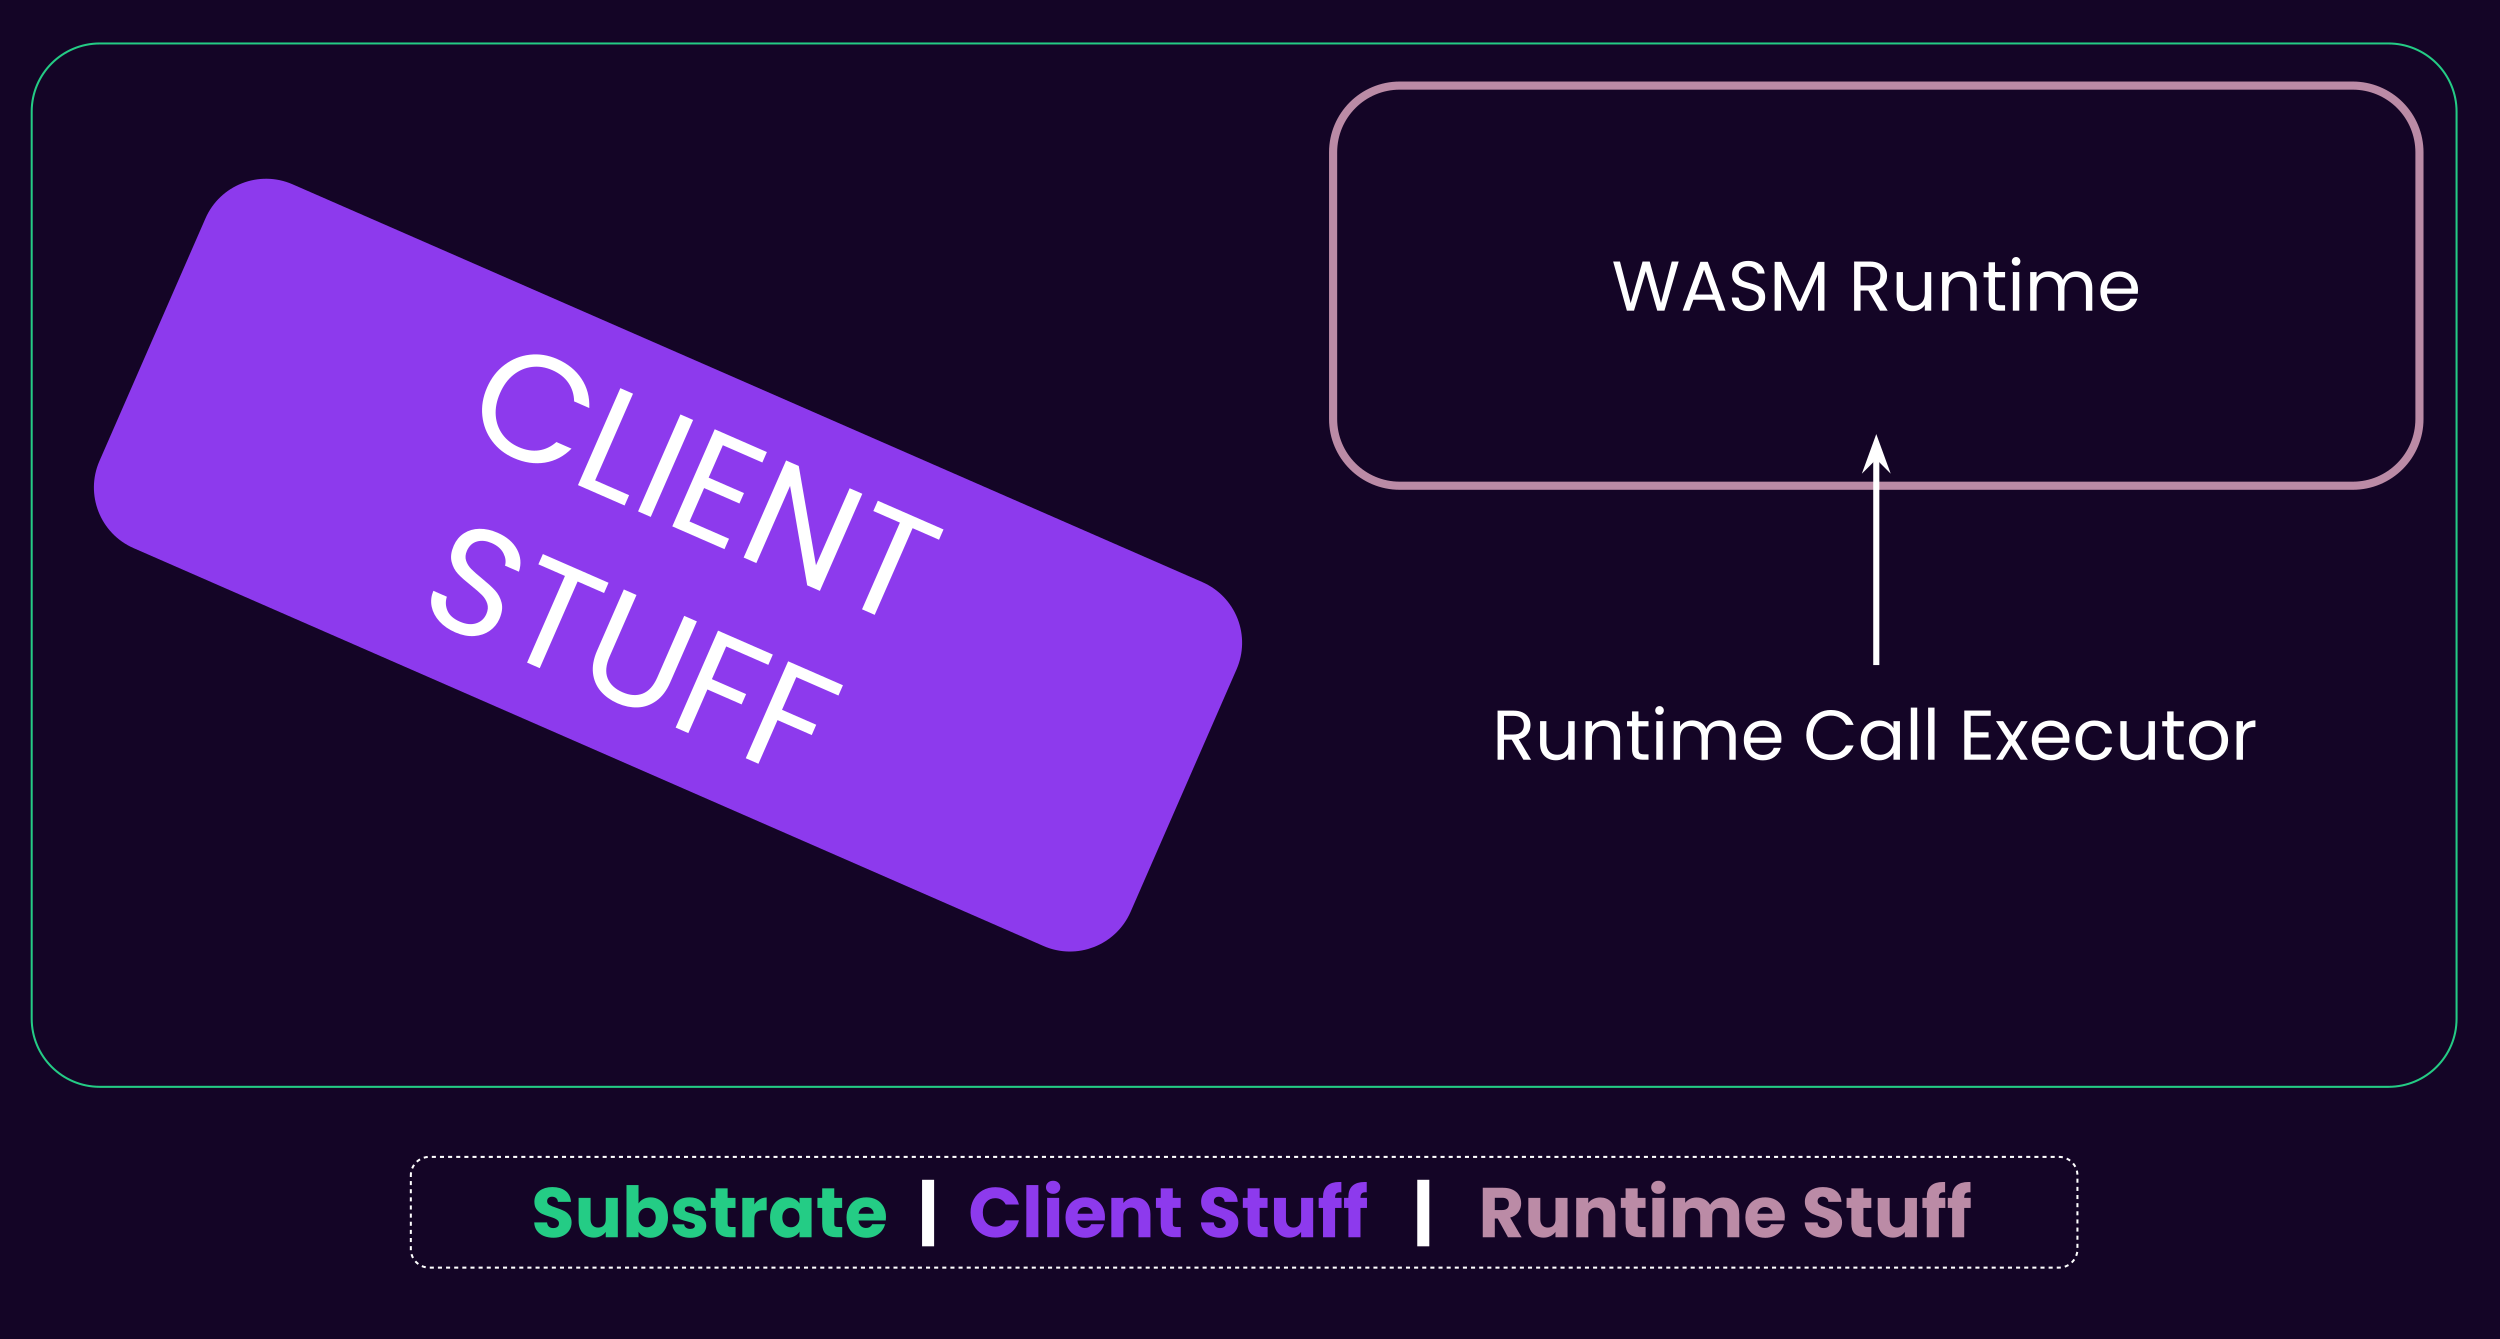 <svg version="1.1" viewBox="0.0 0.0 1229.289 658.491" fill="none" stroke="none" stroke-linecap="square" stroke-miterlimit="10" xmlns:xlink="http://www.w3.org/1999/xlink" xmlns="http://www.w3.org/2000/svg"><rect x="0.0" y="0.0" width="1229.289" height="658.491" fill="#333333" stroke="none"/><clipPath id="p.0"><path d="m0 0l1229.289 0l0 658.491l-1229.289 0l0 -658.491z" clip-rule="nonzero"/></clipPath><g clip-path="url(#p.0)"><path fill="#140526" d="m0 0l1229.289 0l0 658.491l-1229.289 0z" fill-rule="evenodd"/><path fill="#000000" fill-opacity="0.0" d="m15.585 54.861l0 0c0 -18.497 14.995 -33.491 33.491 -33.491l1125.364 0c8.882 0 17.401 3.529 23.682 9.809c6.281 6.281 9.809 14.799 9.809 23.682l0 446.057c0 18.497 -14.995 33.491 -33.491 33.491l-1125.364 0c-18.497 0 -33.491 -14.995 -33.491 -33.491z" fill-rule="evenodd"/><path stroke="#24cc85" stroke-width="1.0" stroke-linejoin="round" stroke-linecap="butt" d="m15.585 54.861l0 0c0 -18.497 14.995 -33.491 33.491 -33.491l1125.364 0c8.882 0 17.401 3.529 23.682 9.809c6.281 6.281 9.809 14.799 9.809 23.682l0 446.057c0 18.497 -14.995 33.491 -33.491 33.491l-1125.364 0c-18.497 0 -33.491 -14.995 -33.491 -33.491z" fill-rule="evenodd"/><path fill="#000000" fill-opacity="0.0" d="m655.509 74.883l0 0c0 -18.111 14.682 -32.793 32.793 -32.793l468.587 0c8.697 0 17.038 3.455 23.188 9.605c6.15 6.15 9.605 14.491 9.605 23.188l0 131.169c0 18.111 -14.682 32.793 -32.793 32.793l-468.587 0c-18.111 0 -32.793 -14.682 -32.793 -32.793z" fill-rule="evenodd"/><path stroke="#bb8ba6" stroke-width="4.0" stroke-linejoin="round" stroke-linecap="butt" d="m655.509 74.883l0 0c0 -18.111 14.682 -32.793 32.793 -32.793l468.587 0c8.697 0 17.038 3.455 23.188 9.605c6.15 6.15 9.605 14.491 9.605 23.188l0 131.169c0 18.111 -14.682 32.793 -32.793 32.793l-468.587 0c-18.111 0 -32.793 -14.682 -32.793 -32.793z" fill-rule="evenodd"/><path fill="#ffffff" d="m825.441 128.591l-7.0 24.156l-3.547 0l-5.609 -19.438l-5.812 19.438l-3.5 0.031l-6.766 -24.188l3.359 0l5.266 20.484l5.828 -20.484l3.531 0l5.547 20.406l5.297 -20.406l3.406 0zm17.746 18.781l-10.547 0l-1.938 5.375l-3.328 0l8.734 -24.016l3.641 0l8.703 24.016l-3.328 0l-1.938 -5.375zm-0.906 -2.562l-4.375 -12.203l-4.359 12.203l8.734 0zm17.64 8.188q-2.391 0 -4.281 -0.844q-1.891 -0.859 -2.969 -2.359q-1.062 -1.516 -1.109 -3.5l3.375 0q0.172 1.703 1.391 2.875q1.234 1.156 3.594 1.156q2.25 0 3.547 -1.125q1.297 -1.125 1.297 -2.906q0 -1.375 -0.766 -2.234q-0.75 -0.875 -1.891 -1.328q-1.141 -0.453 -3.094 -0.969q-2.391 -0.625 -3.828 -1.25q-1.438 -0.625 -2.469 -1.953q-1.016 -1.344 -1.016 -3.594q0 -1.969 1.0 -3.484q1.016 -1.531 2.828 -2.359q1.828 -0.844 4.188 -0.844q3.391 0 5.547 1.703q2.172 1.688 2.453 4.5l-3.469 0q-0.172 -1.391 -1.453 -2.438q-1.281 -1.062 -3.391 -1.062q-1.984 0 -3.234 1.031q-1.234 1.016 -1.234 2.859q0 1.312 0.734 2.141q0.75 0.828 1.844 1.266q1.094 0.438 3.062 0.984q2.391 0.656 3.844 1.297q1.453 0.641 2.5 1.984q1.047 1.328 1.047 3.625q0 1.766 -0.938 3.328q-0.938 1.547 -2.781 2.531q-1.828 0.969 -4.328 0.969zm37.187 -24.234l0 23.984l-3.156 0l0 -17.875l-7.969 17.875l-2.219 0l-8.0 -17.922l0 17.922l-3.156 0l0 -23.984l3.391 0l8.875 19.828l8.875 -19.828l3.359 0zm27.311 23.984l-5.75 -9.875l-3.812 0l0 9.875l-3.156 0l0 -24.156l7.797 0q2.734 0 4.625 0.938q1.891 0.938 2.828 2.531q0.938 1.594 0.938 3.641q0 2.484 -1.453 4.391q-1.438 1.906 -4.312 2.531l6.078 10.125l-3.781 0zm-9.562 -12.406l4.641 0q2.562 0 3.844 -1.266q1.281 -1.266 1.281 -3.375q0 -2.156 -1.266 -3.328q-1.266 -1.188 -3.859 -1.188l-4.641 0l0 9.156zm34.759 -6.578l0 18.984l-3.156 0l0 -2.812q-0.906 1.453 -2.516 2.281q-1.609 0.812 -3.547 0.812q-2.219 0 -3.984 -0.922q-1.766 -0.922 -2.797 -2.75q-1.016 -1.844 -1.016 -4.469l0 -11.125l3.109 0l0 10.703q0 2.812 1.422 4.328q1.422 1.5 3.891 1.5q2.531 0 3.984 -1.562q1.453 -1.562 1.453 -4.547l0 -10.422l3.156 0zm14.586 -0.359q3.469 0 5.609 2.109q2.156 2.094 2.156 6.047l0 11.188l-3.125 0l0 -10.75q0 -2.828 -1.422 -4.328q-1.422 -1.516 -3.875 -1.516q-2.5 0 -3.969 1.562q-1.469 1.547 -1.469 4.531l0 10.5l-3.156 0l0 -18.984l3.156 0l0 2.703q0.938 -1.469 2.547 -2.266q1.609 -0.797 3.547 -0.797zm16.774 2.953l0 11.188q0 1.391 0.578 1.969q0.594 0.562 2.062 0.562l2.312 0l0 2.672l-2.844 0q-2.625 0 -3.953 -1.203q-1.312 -1.219 -1.312 -4.0l0 -11.188l-2.453 0l0 -2.594l2.453 0l0 -4.797l3.156 0l0 4.797l4.953 0l0 2.594l-4.953 0zm10.396 -5.688q-0.906 0 -1.531 -0.625q-0.609 -0.625 -0.609 -1.516q0 -0.906 0.609 -1.531q0.625 -0.625 1.531 -0.625q0.859 0 1.469 0.625q0.609 0.625 0.609 1.531q0 0.891 -0.609 1.516q-0.609 0.625 -1.469 0.625zm1.531 3.094l0 18.984l-3.156 0l0 -18.984l3.156 0zm28.197 -0.359q2.219 0 3.953 0.922q1.734 0.922 2.734 2.766q1.016 1.828 1.016 4.469l0 11.188l-3.125 0l0 -10.75q0 -2.828 -1.406 -4.328q-1.391 -1.516 -3.781 -1.516q-2.469 0 -3.922 1.578q-1.453 1.562 -1.453 4.547l0 10.469l-3.125 0l0 -10.75q0 -2.828 -1.406 -4.328q-1.406 -1.516 -3.797 -1.516q-2.453 0 -3.906 1.578q-1.453 1.562 -1.453 4.547l0 10.469l-3.156 0l0 -18.984l3.156 0l0 2.734q0.938 -1.5 2.5 -2.297q1.578 -0.797 3.484 -0.797q2.391 0 4.219 1.078q1.844 1.078 2.75 3.156q0.797 -2.016 2.625 -3.125q1.844 -1.109 4.094 -1.109zm30.196 9.125q0 0.891 -0.109 1.906l-15.172 0q0.172 2.797 1.922 4.375q1.75 1.578 4.234 1.578q2.047 0 3.422 -0.953q1.375 -0.953 1.922 -2.547l3.391 0q-0.75 2.734 -3.047 4.453q-2.281 1.719 -5.688 1.719q-2.703 0 -4.828 -1.203q-2.125 -1.219 -3.344 -3.453q-1.219 -2.234 -1.219 -5.188q0 -2.938 1.172 -5.156q1.188 -2.219 3.312 -3.406q2.141 -1.203 4.906 -1.203q2.703 0 4.781 1.172q2.094 1.172 3.219 3.234q1.125 2.062 1.125 4.672zm-3.266 -0.656q0 -1.812 -0.797 -3.109q-0.797 -1.297 -2.172 -1.969q-1.359 -0.688 -3.016 -0.688q-2.391 0 -4.078 1.531q-1.688 1.531 -1.922 4.234l11.984 0z" fill-rule="nonzero"/><path fill="#000000" fill-opacity="0.0" d="m657.365 343.142l0 0c0 -5.013 4.064 -9.076 9.076 -9.076l510.824 0c2.407 0 4.716 0.956 6.418 2.658c1.702 1.702 2.658 4.011 2.658 6.418l0 36.304c0 5.013 -4.064 9.076 -9.076 9.076l-510.824 0c-5.013 0 -9.076 -4.064 -9.076 -9.076z" fill-rule="evenodd"/><path fill="#ffffff" d="m749.095 373.574l-5.75 -9.875l-3.812 0l0 9.875l-3.156 0l0 -24.156l7.797 0q2.734 0 4.625 0.938q1.891 0.938 2.828 2.531q0.938 1.594 0.938 3.641q0 2.484 -1.453 4.391q-1.438 1.906 -4.312 2.531l6.078 10.125l-3.781 0zm-9.562 -12.406l4.641 0q2.562 0 3.844 -1.266q1.281 -1.266 1.281 -3.375q0 -2.156 -1.266 -3.328q-1.266 -1.188 -3.859 -1.188l-4.641 0l0 9.156zm34.759 -6.578l0 18.984l-3.156 0l0 -2.812q-0.906 1.453 -2.516 2.281q-1.609 0.812 -3.547 0.812q-2.219 0 -3.984 -0.922q-1.766 -0.922 -2.797 -2.75q-1.016 -1.844 -1.016 -4.469l0 -11.125l3.109 0l0 10.703q0 2.812 1.422 4.328q1.422 1.5 3.891 1.5q2.531 0 3.984 -1.562q1.453 -1.562 1.453 -4.547l0 -10.422l3.156 0zm14.586 -0.359q3.469 0 5.609 2.109q2.156 2.094 2.156 6.047l0 11.188l-3.125 0l0 -10.75q0 -2.828 -1.422 -4.328q-1.422 -1.516 -3.875 -1.516q-2.5 0 -3.969 1.562q-1.469 1.547 -1.469 4.531l0 10.5l-3.156 0l0 -18.984l3.156 0l0 2.703q0.938 -1.469 2.547 -2.266q1.609 -0.797 3.547 -0.797zm16.774 2.953l0 11.188q0 1.391 0.578 1.969q0.594 0.562 2.062 0.562l2.312 0l0 2.672l-2.844 0q-2.625 0 -3.953 -1.203q-1.312 -1.219 -1.312 -4.0l0 -11.188l-2.453 0l0 -2.594l2.453 0l0 -4.797l3.156 0l0 4.797l4.953 0l0 2.594l-4.953 0zm10.396 -5.688q-0.906 0 -1.531 -0.625q-0.609 -0.625 -0.609 -1.516q0 -0.906 0.609 -1.531q0.625 -0.625 1.531 -0.625q0.859 0 1.469 0.625q0.609 0.625 0.609 1.531q0 0.891 -0.609 1.516q-0.609 0.625 -1.469 0.625zm1.531 3.094l0 18.984l-3.156 0l0 -18.984l3.156 0zm28.197 -0.359q2.219 0 3.953 0.922q1.734 0.922 2.734 2.766q1.016 1.828 1.016 4.469l0 11.188l-3.125 0l0 -10.75q0 -2.828 -1.406 -4.328q-1.391 -1.516 -3.781 -1.516q-2.469 0 -3.922 1.578q-1.453 1.562 -1.453 4.547l0 10.469l-3.125 0l0 -10.75q0 -2.828 -1.406 -4.328q-1.406 -1.516 -3.797 -1.516q-2.453 0 -3.906 1.578q-1.453 1.562 -1.453 4.547l0 10.469l-3.156 0l0 -18.984l3.156 0l0 2.734q0.938 -1.5 2.5 -2.297q1.578 -0.797 3.484 -0.797q2.391 0 4.219 1.078q1.844 1.078 2.75 3.156q0.797 -2.016 2.625 -3.125q1.844 -1.109 4.094 -1.109zm30.196 9.125q0 0.891 -0.109 1.906l-15.172 0q0.172 2.797 1.922 4.375q1.75 1.578 4.234 1.578q2.047 0 3.422 -0.953q1.375 -0.953 1.922 -2.547l3.391 0q-0.75 2.734 -3.047 4.453q-2.281 1.719 -5.688 1.719q-2.703 0 -4.828 -1.203q-2.125 -1.219 -3.344 -3.453q-1.219 -2.234 -1.219 -5.188q0 -2.938 1.172 -5.156q1.188 -2.219 3.312 -3.406q2.141 -1.203 4.906 -1.203q2.703 0 4.781 1.172q2.094 1.172 3.219 3.234q1.125 2.062 1.125 4.672zm-3.266 -0.656q0 -1.812 -0.797 -3.109q-0.797 -1.297 -2.172 -1.969q-1.359 -0.688 -3.016 -0.688q-2.391 0 -4.078 1.531q-1.688 1.531 -1.922 4.234l11.984 0zm15.49 -1.219q0 -3.531 1.594 -6.359q1.594 -2.828 4.344 -4.422q2.766 -1.594 6.125 -1.594q3.953 0 6.891 1.906q2.953 1.906 4.312 5.406l-3.781 0q-1.0 -2.188 -2.891 -3.359q-1.891 -1.172 -4.531 -1.172q-2.531 0 -4.547 1.172q-2.0 1.172 -3.141 3.344q-1.141 2.172 -1.141 5.078q0 2.875 1.141 5.047q1.141 2.156 3.141 3.344q2.016 1.172 4.547 1.172q2.641 0 4.531 -1.156q1.891 -1.172 2.891 -3.344l3.781 0q-1.359 3.469 -4.312 5.359q-2.938 1.875 -6.891 1.875q-3.359 0 -6.125 -1.578q-2.75 -1.578 -4.344 -4.375q-1.594 -2.812 -1.594 -6.344zm26.755 2.531q0 -2.906 1.172 -5.109q1.188 -2.203 3.25 -3.406q2.062 -1.219 4.594 -1.219q2.5 0 4.328 1.078q1.844 1.062 2.75 2.688l0 -3.453l3.188 0l0 18.984l-3.188 0l0 -3.531q-0.938 1.656 -2.797 2.75q-1.859 1.094 -4.312 1.094q-2.531 0 -4.578 -1.25q-2.047 -1.25 -3.234 -3.5q-1.172 -2.25 -1.172 -5.125zm16.094 0.031q0 -2.141 -0.875 -3.734q-0.859 -1.609 -2.344 -2.453q-1.469 -0.844 -3.234 -0.844q-1.766 0 -3.219 0.828q-1.453 0.828 -2.328 2.422q-0.859 1.594 -0.859 3.75q0 2.188 0.859 3.797q0.875 1.609 2.328 2.469q1.453 0.844 3.219 0.844q1.766 0 3.234 -0.844q1.484 -0.859 2.344 -2.469q0.875 -1.609 0.875 -3.766zm11.678 -16.109l0 25.641l-3.156 0l0 -25.641l3.156 0zm8.525 0l0 25.641l-3.156 0l0 -25.641l3.156 0zm17.779 4.047l0 8.078l8.797 0l0 2.594l-8.797 0l0 8.328l9.844 0l0 2.594l-13.0 0l0 -24.188l13.0 0l0 2.594l-9.844 0zm24.529 21.594l-4.5 -7.062l-4.328 7.062l-3.297 0l6.125 -9.422l-6.125 -9.562l3.562 0l4.516 7.031l4.297 -7.031l3.281 0l-6.094 9.391l6.141 9.594l-3.578 0zm24.022 -10.219q0 0.891 -0.109 1.906l-15.172 0q0.172 2.797 1.922 4.375q1.75 1.578 4.234 1.578q2.047 0 3.422 -0.953q1.375 -0.953 1.922 -2.547l3.391 0q-0.75 2.734 -3.047 4.453q-2.281 1.719 -5.688 1.719q-2.703 0 -4.828 -1.203q-2.125 -1.219 -3.344 -3.453q-1.219 -2.234 -1.219 -5.188q0 -2.938 1.172 -5.156q1.188 -2.219 3.312 -3.406q2.141 -1.203 4.906 -1.203q2.703 0 4.781 1.172q2.094 1.172 3.219 3.234q1.125 2.062 1.125 4.672zm-3.266 -0.656q0 -1.812 -0.797 -3.109q-0.797 -1.297 -2.172 -1.969q-1.359 -0.688 -3.016 -0.688q-2.391 0 -4.078 1.531q-1.688 1.531 -1.922 4.234l11.984 0zm6.237 1.344q0 -2.938 1.172 -5.141q1.188 -2.203 3.281 -3.406q2.109 -1.219 4.812 -1.219q3.5 0 5.766 1.703q2.266 1.688 3.0 4.703l-3.406 0q-0.484 -1.734 -1.891 -2.734q-1.391 -1.016 -3.469 -1.016q-2.703 0 -4.375 1.859q-1.656 1.859 -1.656 5.25q0 3.438 1.656 5.312q1.672 1.859 4.375 1.859q2.078 0 3.453 -0.969q1.391 -0.969 1.906 -2.766l3.406 0q-0.766 2.906 -3.062 4.656q-2.281 1.75 -5.703 1.75q-2.703 0 -4.812 -1.203q-2.094 -1.219 -3.281 -3.438q-1.172 -2.219 -1.172 -5.203zm39.068 -9.453l0 18.984l-3.156 0l0 -2.812q-0.906 1.453 -2.516 2.281q-1.609 0.812 -3.547 0.812q-2.219 0 -3.984 -0.922q-1.766 -0.922 -2.797 -2.75q-1.016 -1.844 -1.016 -4.469l0 -11.125l3.109 0l0 10.703q0 2.812 1.422 4.328q1.422 1.5 3.891 1.5q2.531 0 3.984 -1.562q1.453 -1.562 1.453 -4.547l0 -10.422l3.156 0zm9.18 2.594l0 11.188q0 1.391 0.578 1.969q0.594 0.562 2.062 0.562l2.312 0l0 2.672l-2.844 0q-2.625 0 -3.953 -1.203q-1.312 -1.219 -1.312 -4.0l0 -11.188l-2.453 0l0 -2.594l2.453 0l0 -4.797l3.156 0l0 4.797l4.953 0l0 2.594l-4.953 0zm17.052 16.703q-2.672 0 -4.844 -1.203q-2.156 -1.219 -3.391 -3.453q-1.234 -2.234 -1.234 -5.188q0 -2.906 1.266 -5.141q1.266 -2.234 3.453 -3.422q2.188 -1.203 4.891 -1.203q2.703 0 4.875 1.203q2.188 1.188 3.453 3.406q1.266 2.219 1.266 5.156q0 2.953 -1.297 5.188q-1.297 2.234 -3.516 3.453q-2.219 1.203 -4.922 1.203zm0 -2.766q1.703 0 3.188 -0.797q1.484 -0.812 2.406 -2.406q0.922 -1.594 0.922 -3.875q0 -2.281 -0.906 -3.875q-0.891 -1.594 -2.359 -2.375q-1.453 -0.781 -3.141 -0.781q-1.734 0 -3.172 0.781q-1.438 0.781 -2.312 2.375q-0.859 1.594 -0.859 3.875q0 2.328 0.844 3.922q0.844 1.594 2.266 2.375q1.422 0.781 3.125 0.781zm17.055 -13.453q0.828 -1.625 2.359 -2.531q1.547 -0.906 3.766 -0.906l0 3.266l-0.828 0q-5.297 0 -5.297 5.75l0 10.328l-3.156 0l0 -18.984l3.156 0l0 3.078z" fill-rule="nonzero"/><path fill="#000000" fill-opacity="0.0" d="m922.595 325.521l0 -112.094" fill-rule="evenodd"/><path stroke="#ffffff" stroke-width="3.0" stroke-linejoin="round" stroke-linecap="butt" d="m922.595 325.521l0 -101.813" fill-rule="evenodd"/><path fill="#ffffff" stroke="#ffffff" stroke-width="3.0" stroke-linecap="butt" d="m922.595 223.707l3.374 3.374l-3.374 -9.269l-3.374 9.269z" fill-rule="evenodd"/><path fill="#8d3aed" d="m101.019 107.409l0 0c7.196 -16.467 26.377 -23.98 42.843 -16.781l447.396 195.628c7.907 3.457 14.118 9.915 17.265 17.951c3.148 8.037 2.975 16.994 -0.481 24.902l-52.115 119.264c-7.196 16.467 -26.377 23.98 -42.843 16.781l-447.396 -195.628c-16.466 -7.2 -23.98 -26.386 -16.785 -42.853z" fill-rule="evenodd"/><path fill="#ffffff" d="m239.495 190.545q3.047 -6.973 8.63 -11.165q5.59 -4.207 12.4 -4.964q6.817 -0.771 13.445 2.127q7.802 3.412 11.969 9.719q4.173 6.293 3.814 14.373l-7.444 -3.255q-0.107 -5.18 -2.83 -9.133q-2.702 -3.961 -7.899 -6.234q-4.996 -2.185 -9.982 -1.585q-4.979 0.585 -9.112 3.877q-4.112 3.284 -6.621 9.025q-2.484 5.684 -2.107 10.948q0.398 5.256 3.343 9.324q2.952 4.053 7.948 6.238q5.197 2.272 9.92 1.609q4.738 -0.657 8.611 -4.097l7.444 3.255q-5.653 5.68 -13.099 6.875q-7.439 1.181 -15.241 -2.231q-6.628 -2.898 -10.711 -8.384q-4.076 -5.5 -4.805 -12.418q-0.728 -6.918 2.325 -13.905zm53.147 45.647l16.693 7.299l-2.215 5.068l-22.92 -10.022l20.834 -47.678l6.228 2.723l-18.619 42.61zm48.169 -29.689l-20.834 47.678l-6.228 -2.723l20.834 -47.678l6.228 2.723zm14.619 12.412l-6.97 15.95l17.366 7.593l-2.24 5.126l-17.366 -7.593l-7.176 16.422l19.427 8.495l-2.24 5.126l-25.655 -11.218l20.865 -47.75l25.655 11.218l-2.24 5.126l-19.427 -8.495zm47.718 71.633l-6.228 -2.723l-8.433 -48.913l-16.592 37.971l-6.228 -2.723l20.865 -47.75l6.228 2.723l8.464 48.841l16.561 -37.899l6.228 2.723l-20.865 47.75zm60.79 -30.207l-2.209 5.054l-12.999 -5.684l-18.625 42.624l-6.228 -2.723l18.625 -42.624l-13.071 -5.715l2.209 -5.054l32.297 14.122z" fill-rule="nonzero"/><path fill="#ffffff" d="m223.811 310.923q-4.724 -2.066 -7.729 -5.375q-2.99 -3.303 -3.814 -7.193q-0.817 -3.905 0.819 -7.845l6.643 2.905q-1.12 3.501 0.292 6.864q1.433 3.355 6.085 5.389q4.438 1.941 7.97 0.842q3.553 -1.107 5.079 -4.6q1.195 -2.735 0.436 -5.096q-0.752 -2.375 -2.626 -4.252q-1.874 -1.877 -5.246 -4.579q-4.186 -3.297 -6.497 -5.774q-2.297 -2.471 -3.164 -5.988q-0.867 -3.517 1.072 -7.956q1.702 -3.894 5.006 -6.031q3.31 -2.151 7.602 -2.218q4.313 -0.075 8.966 1.959q6.7 2.93 9.517 8.152q2.817 5.222 0.939 11.001l-6.843 -2.992q0.851 -2.885 -0.769 -6.083q-1.606 -3.192 -5.787 -5.02q-3.894 -1.703 -7.239 -0.761q-3.345 0.942 -4.934 4.579q-1.132 2.591 -0.392 4.877q0.761 2.277 2.533 4.075q1.786 1.804 5.219 4.601q4.141 3.362 6.461 5.895q2.327 2.518 3.223 6.048q0.896 3.53 -1.075 8.04q-1.527 3.494 -4.718 5.764q-3.192 2.271 -7.652 2.606q-4.454 0.32 -9.379 -1.833zm75.423 -24.371l-2.209 5.054l-12.999 -5.684l-18.625 42.624l-6.228 -2.723l18.625 -42.624l-13.071 -5.715l2.209 -5.054l32.297 14.122zm13.742 6.009l-13.182 30.167q-2.778 6.357 -1.016 10.794q1.776 4.443 7.316 6.866q5.469 2.391 9.921 0.671q4.466 -1.714 7.244 -8.071l13.182 -30.167l6.228 2.723l-13.151 30.096q-2.603 5.956 -6.785 8.971q-4.168 3.021 -9.103 3.233q-4.929 0.198 -9.997 -2.018q-5.054 -2.21 -8.27 -5.97q-3.196 -3.768 -3.781 -8.867q-0.585 -5.099 2.017 -11.055l13.151 -30.096l6.228 2.723zm67.031 29.31l-2.209 5.054l-20.716 -9.058l-7.026 16.079l16.822 7.355l-2.215 5.068l-16.822 -7.355l-9.385 21.477l-6.228 -2.723l20.834 -47.678l26.943 11.781zm34.475 15.075l-2.209 5.054l-20.716 -9.058l-7.026 16.079l16.822 7.355l-2.215 5.068l-16.822 -7.355l-9.385 21.477l-6.228 -2.723l20.834 -47.678l26.943 11.781z" fill-rule="nonzero"/><path fill="#000000" fill-opacity="0.0" d="m202.01 577.935l0 0c0 -5.013 4.064 -9.076 9.076 -9.076l801.343 0c2.407 0 4.716 0.956 6.418 2.658c1.702 1.702 2.658 4.011 2.658 6.418l0 36.304c0 5.013 -4.064 9.076 -9.076 9.076l-801.343 0c-5.013 0 -9.076 -4.064 -9.076 -9.076z" fill-rule="evenodd"/><path stroke="#ffffff" stroke-width="1.0" stroke-linejoin="round" stroke-linecap="butt" stroke-dasharray="1.0,3.0" d="m202.01 577.935l0 0c0 -5.013 4.064 -9.076 9.076 -9.076l801.343 0c2.407 0 4.716 0.956 6.418 2.658c1.702 1.702 2.658 4.011 2.658 6.418l0 36.304c0 5.013 -4.064 9.076 -9.076 9.076l-801.343 0c-5.013 0 -9.076 -4.064 -9.076 -9.076z" fill-rule="evenodd"/><path fill="#24cc85" d="m272.181 608.617q-2.672 0 -4.781 -0.859q-2.109 -0.875 -3.375 -2.578q-1.266 -1.703 -1.344 -4.094l6.312 0q0.141 1.359 0.938 2.078q0.797 0.703 2.078 0.703q1.312 0 2.078 -0.609q0.766 -0.609 0.766 -1.688q0 -0.891 -0.609 -1.484q-0.609 -0.594 -1.5 -0.969q-0.875 -0.391 -2.5 -0.875q-2.359 -0.719 -3.859 -1.438q-1.484 -0.734 -2.562 -2.156q-1.062 -1.422 -1.062 -3.719q0 -3.391 2.453 -5.312q2.469 -1.922 6.406 -1.922q4.031 0 6.484 1.922q2.469 1.922 2.641 5.359l-6.422 0q-0.062 -1.188 -0.859 -1.859q-0.797 -0.672 -2.047 -0.672q-1.078 0 -1.734 0.578q-0.656 0.562 -0.656 1.641q0 1.172 1.109 1.828q1.109 0.656 3.469 1.422q2.359 0.797 3.828 1.531q1.469 0.719 2.547 2.109q1.078 1.391 1.078 3.562q0 2.094 -1.062 3.797q-1.062 1.688 -3.078 2.703q-2.0 1.0 -4.734 1.0zm31.61 -19.594l0 19.344l-5.938 0l0 -2.641q-0.891 1.281 -2.438 2.062q-1.547 0.781 -3.406 0.781q-2.219 0 -3.922 -0.984q-1.703 -0.984 -2.641 -2.859q-0.938 -1.875 -0.938 -4.406l0 -11.297l5.891 0l0 10.5q0 1.953 1.0 3.031q1.016 1.062 2.719 1.062q1.734 0 2.734 -1.062q1.0 -1.078 1.0 -3.031l0 -10.5l5.938 0zm10.186 2.75q0.828 -1.359 2.391 -2.188q1.562 -0.828 3.562 -0.828q2.391 0 4.328 1.219q1.953 1.203 3.078 3.453q1.125 2.25 1.125 5.234q0 2.984 -1.125 5.25q-1.125 2.266 -3.078 3.5q-1.938 1.234 -4.328 1.234q-2.047 0 -3.578 -0.812q-1.516 -0.828 -2.375 -2.172l0 2.703l-5.922 0l0 -25.641l5.922 0l0 9.047zm8.453 6.891q0 -2.219 -1.234 -3.484q-1.219 -1.266 -3.031 -1.266q-1.766 0 -3.0 1.281q-1.219 1.281 -1.219 3.5q0 2.219 1.219 3.5q1.234 1.281 3.0 1.281q1.766 0 3.016 -1.297q1.25 -1.297 1.25 -3.516zm17.016 9.984q-2.531 0 -4.516 -0.859q-1.969 -0.875 -3.109 -2.375q-1.141 -1.516 -1.281 -3.391l5.859 0q0.094 1.0 0.922 1.625q0.844 0.625 2.062 0.625q1.109 0 1.703 -0.422q0.609 -0.438 0.609 -1.141q0 -0.828 -0.875 -1.219q-0.859 -0.406 -2.797 -0.891q-2.078 -0.484 -3.469 -1.016q-1.375 -0.547 -2.391 -1.703q-1.0 -1.156 -1.0 -3.141q0 -1.656 0.906 -3.016q0.922 -1.375 2.703 -2.172q1.797 -0.797 4.25 -0.797q3.641 0 5.734 1.797q2.109 1.797 2.422 4.781l-5.484 0q-0.141 -1.0 -0.891 -1.594q-0.734 -0.594 -1.953 -0.594q-1.031 0 -1.594 0.406q-0.547 0.391 -0.547 1.094q0 0.828 0.875 1.25q0.891 0.406 2.766 0.828q2.141 0.547 3.484 1.094q1.359 0.531 2.375 1.734q1.031 1.188 1.062 3.203q0 1.688 -0.953 3.031q-0.953 1.328 -2.734 2.094q-1.781 0.766 -4.141 0.766zm22.244 -5.312l0 5.031l-3.016 0q-3.219 0 -5.031 -1.578q-1.797 -1.578 -1.797 -5.141l0 -7.703l-2.344 0l0 -4.922l2.344 0l0 -4.703l5.938 0l0 4.703l3.875 0l0 4.922l-3.875 0l0 7.766q0 0.875 0.406 1.25q0.422 0.375 1.391 0.375l2.109 0zm9.227 -11.078q1.031 -1.594 2.594 -2.516q1.562 -0.922 3.469 -0.922l0 6.281l-1.625 0q-2.219 0 -3.328 0.953q-1.109 0.938 -1.109 3.344l0 8.969l-5.922 0l0 -19.344l5.922 0l0 3.234zm7.724 6.406q0 -2.984 1.125 -5.234q1.125 -2.25 3.062 -3.453q1.953 -1.219 4.344 -1.219q2.047 0 3.578 0.828q1.547 0.828 2.375 2.188l0 -2.75l5.938 0l0 19.344l-5.938 0l0 -2.734q-0.859 1.344 -2.406 2.188q-1.547 0.828 -3.578 0.828q-2.359 0 -4.312 -1.234q-1.938 -1.234 -3.062 -3.5q-1.125 -2.266 -1.125 -5.25zm14.484 0.031q0 -2.219 -1.234 -3.5q-1.219 -1.281 -2.984 -1.281q-1.766 0 -3.0 1.266q-1.234 1.266 -1.234 3.484q0 2.219 1.234 3.516q1.234 1.297 3.0 1.297q1.766 0 2.984 -1.281q1.234 -1.281 1.234 -3.5zm21 4.641l0 5.031l-3.016 0q-3.219 0 -5.031 -1.578q-1.797 -1.578 -1.797 -5.141l0 -7.703l-2.344 0l0 -4.922l2.344 0l0 -4.703l5.938 0l0 4.703l3.875 0l0 4.922l-3.875 0l0 7.766q0 0.875 0.406 1.25q0.422 0.375 1.391 0.375l2.109 0zm21.524 -4.953q0 0.828 -0.094 1.734l-13.422 0q0.141 1.797 1.156 2.75q1.031 0.953 2.516 0.953q2.219 0 3.094 -1.859l6.297 0q-0.484 1.906 -1.75 3.438q-1.266 1.516 -3.172 2.391q-1.906 0.859 -4.25 0.859q-2.844 0 -5.062 -1.219q-2.219 -1.219 -3.469 -3.469q-1.25 -2.25 -1.25 -5.266q0 -3.016 1.234 -5.266q1.234 -2.25 3.438 -3.453q2.219 -1.219 5.109 -1.219q2.797 0 4.984 1.172q2.188 1.172 3.406 3.359q1.234 2.188 1.234 5.094zm-6.062 -1.562q0 -1.516 -1.047 -2.422q-1.031 -0.906 -2.594 -0.906q-1.484 0 -2.516 0.875q-1.016 0.859 -1.266 2.453l7.422 0z" fill-rule="nonzero"/><path fill="#ffffff" d="m459.317 612.835l-5.922 0l0 -32.719l5.922 0l0 32.719z" fill-rule="nonzero"/><path fill="#8d3aed" d="m477.237 596.163q0 -3.594 1.562 -6.422q1.562 -2.828 4.344 -4.406q2.797 -1.578 6.328 -1.578q4.328 0 7.406 2.297q3.094 2.281 4.141 6.234l-6.516 0q-0.734 -1.531 -2.078 -2.328q-1.328 -0.797 -3.016 -0.797q-2.75 0 -4.453 1.906q-1.688 1.906 -1.688 5.094q0 3.188 1.688 5.094q1.703 1.906 4.453 1.906q1.688 0 3.016 -0.797q1.344 -0.797 2.078 -2.312l6.516 0q-1.047 3.953 -4.141 6.219q-3.078 2.266 -7.406 2.266q-3.531 0 -6.328 -1.578q-2.781 -1.578 -4.344 -4.375q-1.562 -2.812 -1.562 -6.422zm33.346 -13.438l0 25.641l-5.922 0l0 -25.641l5.922 0zm7.271 4.297q-1.562 0 -2.547 -0.922q-0.984 -0.922 -0.984 -2.266q0 -1.391 0.984 -2.312q0.984 -0.922 2.547 -0.922q1.531 0 2.516 0.922q0.984 0.922 0.984 2.312q0 1.344 -0.984 2.266q-0.984 0.922 -2.516 0.922zm2.953 2.0l0 19.344l-5.922 0l0 -19.344l5.922 0zm22.52 9.359q0 0.828 -0.094 1.734l-13.422 0q0.141 1.797 1.156 2.75q1.031 0.953 2.516 0.953q2.219 0 3.094 -1.859l6.297 0q-0.484 1.906 -1.75 3.438q-1.266 1.516 -3.172 2.391q-1.906 0.859 -4.25 0.859q-2.844 0 -5.062 -1.219q-2.219 -1.219 -3.469 -3.469q-1.25 -2.25 -1.25 -5.266q0 -3.016 1.234 -5.266q1.234 -2.25 3.438 -3.453q2.219 -1.219 5.109 -1.219q2.797 0 4.984 1.172q2.188 1.172 3.406 3.359q1.234 2.188 1.234 5.094zm-6.062 -1.562q0 -1.516 -1.047 -2.422q-1.031 -0.906 -2.594 -0.906q-1.484 0 -2.516 0.875q-1.016 0.859 -1.266 2.453l7.422 0zm20.973 -8.0q3.391 0 5.422 2.203q2.031 2.203 2.031 6.047l0 11.297l-5.906 0l0 -10.5q0 -1.938 -1.0 -3.016q-1.0 -1.078 -2.703 -1.078q-1.703 0 -2.703 1.078q-1.0 1.078 -1.0 3.016l0 10.5l-5.922 0l0 -19.344l5.922 0l0 2.562q0.891 -1.281 2.422 -2.016q1.531 -0.75 3.438 -0.75zm22.343 14.516l0 5.031l-3.016 0q-3.219 0 -5.031 -1.578q-1.797 -1.578 -1.797 -5.141l0 -7.703l-2.344 0l0 -4.922l2.344 0l0 -4.703l5.938 0l0 4.703l3.875 0l0 4.922l-3.875 0l0 7.766q0 0.875 0.406 1.25q0.422 0.375 1.391 0.375l2.109 0zm19.449 5.281q-2.672 0 -4.781 -0.859q-2.109 -0.875 -3.375 -2.578q-1.266 -1.703 -1.344 -4.094l6.312 0q0.141 1.359 0.938 2.078q0.797 0.703 2.078 0.703q1.312 0 2.078 -0.609q0.766 -0.609 0.766 -1.688q0 -0.891 -0.609 -1.484q-0.609 -0.594 -1.5 -0.969q-0.875 -0.391 -2.5 -0.875q-2.359 -0.719 -3.859 -1.438q-1.484 -0.734 -2.562 -2.156q-1.062 -1.422 -1.062 -3.719q0 -3.391 2.453 -5.312q2.469 -1.922 6.406 -1.922q4.031 0 6.484 1.922q2.469 1.922 2.641 5.359l-6.422 0q-0.062 -1.188 -0.859 -1.859q-0.797 -0.672 -2.047 -0.672q-1.078 0 -1.734 0.578q-0.656 0.562 -0.656 1.641q0 1.172 1.109 1.828q1.109 0.656 3.469 1.422q2.359 0.797 3.828 1.531q1.469 0.719 2.547 2.109q1.078 1.391 1.078 3.562q0 2.094 -1.062 3.797q-1.062 1.688 -3.078 2.703q-2.0 1.0 -4.734 1.0zm23.282 -5.281l0 5.031l-3.016 0q-3.219 0 -5.031 -1.578q-1.797 -1.578 -1.797 -5.141l0 -7.703l-2.344 0l0 -4.922l2.344 0l0 -4.703l5.938 0l0 4.703l3.875 0l0 4.922l-3.875 0l0 7.766q0 0.875 0.406 1.25q0.422 0.375 1.391 0.375l2.109 0zm22.399 -14.312l0 19.344l-5.938 0l0 -2.641q-0.891 1.281 -2.438 2.062q-1.547 0.781 -3.406 0.781q-2.219 0 -3.922 -0.984q-1.703 -0.984 -2.641 -2.859q-0.938 -1.875 -0.938 -4.406l0 -11.297l5.891 0l0 10.5q0 1.953 1.0 3.031q1.016 1.062 2.719 1.062q1.734 0 2.734 -1.062q1.0 -1.078 1.0 -3.031l0 -10.5l5.938 0zm13.968 4.922l-3.188 0l0 14.422l-5.938 0l0 -14.422l-2.141 0l0 -4.922l2.141 0l0 -0.547q0 -3.578 2.047 -5.422q2.047 -1.859 6.0 -1.859q0.656 0 0.969 0.031l0 5.031q-1.703 -0.109 -2.391 0.484q-0.688 0.594 -0.688 2.109l0 0.172l3.188 0l0 4.922zm12.476 0l-3.188 0l0 14.422l-5.938 0l0 -14.422l-2.141 0l0 -4.922l2.141 0l0 -0.547q0 -3.578 2.047 -5.422q2.047 -1.859 6.0 -1.859q0.656 0 0.969 0.031l0 5.031q-1.703 -0.109 -2.391 0.484q-0.688 0.594 -0.688 2.109l0 0.172l3.188 0l0 4.922z" fill-rule="nonzero"/><path fill="#ffffff" d="m702.812 612.835l-5.922 0l0 -32.719l5.922 0l0 32.719z" fill-rule="nonzero"/><path fill="#bb8ba6" d="m741.501 608.367l-5.062 -9.188l-1.422 0l0 9.188l-5.922 0l0 -24.328l9.938 0q2.875 0 4.906 1.016q2.031 1.0 3.031 2.75q1.0 1.75 1.0 3.891q0 2.422 -1.375 4.328q-1.359 1.906 -4.031 2.703l5.625 9.641l-6.688 0zm-6.484 -13.375l3.672 0q1.625 0 2.438 -0.797q0.812 -0.797 0.812 -2.25q0 -1.391 -0.812 -2.188q-0.812 -0.797 -2.438 -0.797l-3.672 0l0 6.031zm35.768 -5.969l0 19.344l-5.938 0l0 -2.641q-0.891 1.281 -2.438 2.062q-1.547 0.781 -3.406 0.781q-2.219 0 -3.922 -0.984q-1.703 -0.984 -2.641 -2.859q-0.938 -1.875 -0.938 -4.406l0 -11.297l5.891 0l0 10.5q0 1.953 1.0 3.031q1.016 1.062 2.719 1.062q1.734 0 2.734 -1.062q1.0 -1.078 1.0 -3.031l0 -10.5l5.938 0zm16.046 -0.203q3.391 0 5.422 2.203q2.031 2.203 2.031 6.047l0 11.297l-5.906 0l0 -10.5q0 -1.938 -1.0 -3.016q-1.0 -1.078 -2.703 -1.078q-1.703 0 -2.703 1.078q-1.0 1.078 -1.0 3.016l0 10.5l-5.922 0l0 -19.344l5.922 0l0 2.562q0.891 -1.281 2.422 -2.016q1.531 -0.75 3.438 -0.75zm22.343 14.516l0 5.031l-3.016 0q-3.219 0 -5.031 -1.578q-1.797 -1.578 -1.797 -5.141l0 -7.703l-2.344 0l0 -4.922l2.344 0l0 -4.703l5.938 0l0 4.703l3.875 0l0 4.922l-3.875 0l0 7.766q0 0.875 0.406 1.25q0.422 0.375 1.391 0.375l2.109 0zm6.274 -16.312q-1.562 0 -2.547 -0.922q-0.984 -0.922 -0.984 -2.266q0 -1.391 0.984 -2.312q0.984 -0.922 2.547 -0.922q1.531 0 2.516 0.922q0.984 0.922 0.984 2.312q0 1.344 -0.984 2.266q-0.984 0.922 -2.516 0.922zm2.953 2.0l0 19.344l-5.922 0l0 -19.344l5.922 0zm28.974 -0.203q3.594 0 5.719 2.188q2.141 2.188 2.141 6.062l0 11.297l-5.891 0l0 -10.5q0 -1.875 -0.984 -2.891q-0.984 -1.031 -2.719 -1.031q-1.734 0 -2.719 1.031q-0.984 1.016 -0.984 2.891l0 10.5l-5.906 0l0 -10.5q0 -1.875 -0.984 -2.891q-0.984 -1.031 -2.719 -1.031q-1.734 0 -2.719 1.031q-0.984 1.016 -0.984 2.891l0 10.5l-5.922 0l0 -19.344l5.922 0l0 2.438q0.891 -1.219 2.344 -1.922q1.469 -0.719 3.297 -0.719q2.188 0 3.906 0.938q1.719 0.938 2.688 2.672q1.0 -1.594 2.734 -2.594q1.734 -1.016 3.781 -1.016zm30.248 9.562q0 0.828 -0.094 1.734l-13.422 0q0.141 1.797 1.156 2.75q1.031 0.953 2.516 0.953q2.219 0 3.094 -1.859l6.297 0q-0.484 1.906 -1.75 3.438q-1.266 1.516 -3.172 2.391q-1.906 0.859 -4.25 0.859q-2.844 0 -5.062 -1.219q-2.219 -1.219 -3.469 -3.469q-1.25 -2.25 -1.25 -5.266q0 -3.016 1.234 -5.266q1.234 -2.25 3.438 -3.453q2.219 -1.219 5.109 -1.219q2.797 0 4.984 1.172q2.188 1.172 3.406 3.359q1.234 2.188 1.234 5.094zm-6.062 -1.562q0 -1.516 -1.047 -2.422q-1.031 -0.906 -2.594 -0.906q-1.484 0 -2.516 0.875q-1.016 0.859 -1.266 2.453l7.422 0zm25.336 11.797q-2.672 0 -4.781 -0.859q-2.109 -0.875 -3.375 -2.578q-1.266 -1.703 -1.344 -4.094l6.312 0q0.141 1.359 0.938 2.078q0.797 0.703 2.078 0.703q1.312 0 2.078 -0.609q0.766 -0.609 0.766 -1.688q0 -0.891 -0.609 -1.484q-0.609 -0.594 -1.5 -0.969q-0.875 -0.391 -2.5 -0.875q-2.359 -0.719 -3.859 -1.438q-1.484 -0.734 -2.562 -2.156q-1.062 -1.422 -1.062 -3.719q0 -3.391 2.453 -5.312q2.469 -1.922 6.406 -1.922q4.031 0 6.484 1.922q2.469 1.922 2.641 5.359l-6.422 0q-0.062 -1.188 -0.859 -1.859q-0.797 -0.672 -2.047 -0.672q-1.078 0 -1.734 0.578q-0.656 0.562 -0.656 1.641q0 1.172 1.109 1.828q1.109 0.656 3.469 1.422q2.359 0.797 3.828 1.531q1.469 0.719 2.547 2.109q1.078 1.391 1.078 3.562q0 2.094 -1.062 3.797q-1.062 1.688 -3.078 2.703q-2.0 1.0 -4.734 1.0zm23.282 -5.281l0 5.031l-3.016 0q-3.219 0 -5.031 -1.578q-1.797 -1.578 -1.797 -5.141l0 -7.703l-2.344 0l0 -4.922l2.344 0l0 -4.703l5.938 0l0 4.703l3.875 0l0 4.922l-3.875 0l0 7.766q0 0.875 0.406 1.25q0.422 0.375 1.391 0.375l2.109 0zm22.399 -14.312l0 19.344l-5.938 0l0 -2.641q-0.891 1.281 -2.438 2.062q-1.547 0.781 -3.406 0.781q-2.219 0 -3.922 -0.984q-1.703 -0.984 -2.641 -2.859q-0.938 -1.875 -0.938 -4.406l0 -11.297l5.891 0l0 10.5q0 1.953 1.0 3.031q1.016 1.062 2.719 1.062q1.734 0 2.734 -1.062q1.0 -1.078 1.0 -3.031l0 -10.5l5.938 0zm13.968 4.922l-3.188 0l0 14.422l-5.938 0l0 -14.422l-2.141 0l0 -4.922l2.141 0l0 -0.547q0 -3.578 2.047 -5.422q2.047 -1.859 6.0 -1.859q0.656 0 0.969 0.031l0 5.031q-1.703 -0.109 -2.391 0.484q-0.688 0.594 -0.688 2.109l0 0.172l3.188 0l0 4.922zm12.476 0l-3.188 0l0 14.422l-5.938 0l0 -14.422l-2.141 0l0 -4.922l2.141 0l0 -0.547q0 -3.578 2.047 -5.422q2.047 -1.859 6.0 -1.859q0.656 0 0.969 0.031l0 5.031q-1.703 -0.109 -2.391 0.484q-0.688 0.594 -0.688 2.109l0 0.172l3.188 0l0 4.922z" fill-rule="nonzero"/></g></svg>
